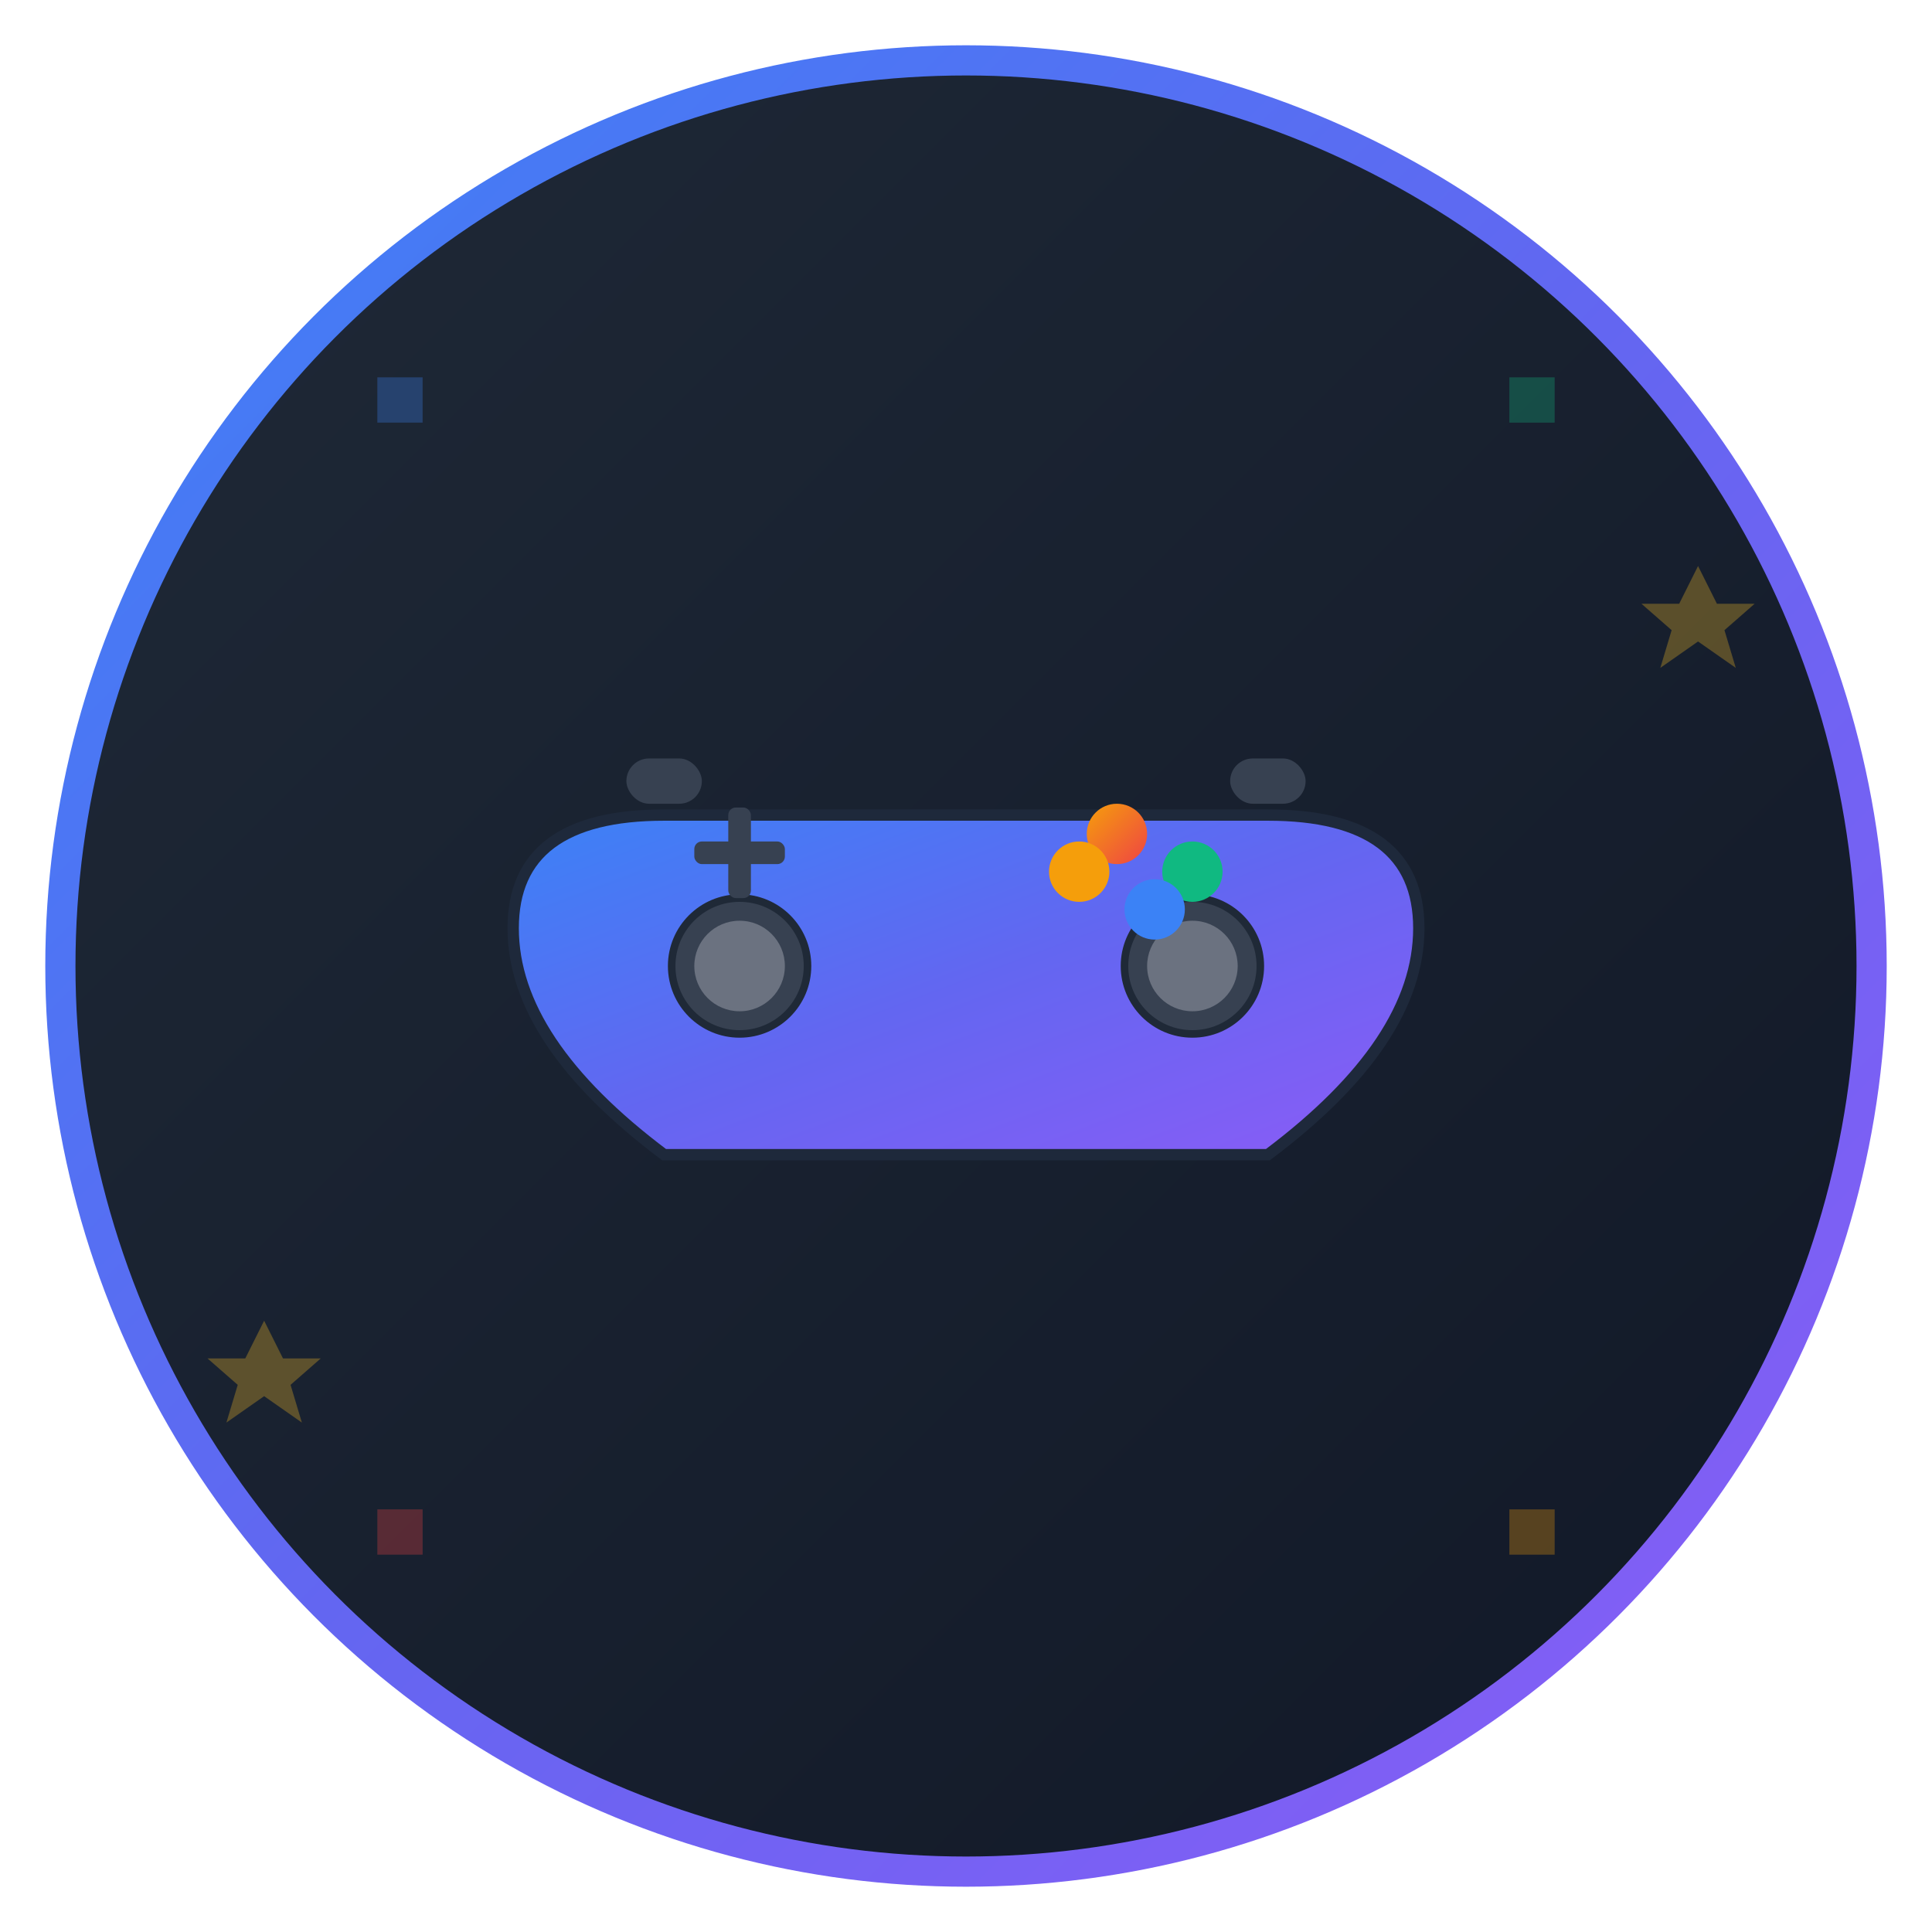 <svg viewBox="0 0 512 512" xmlns="http://www.w3.org/2000/svg">
  <defs>
    <linearGradient id="bg" x1="0%" y1="0%" x2="100%" y2="100%">
      <stop offset="0%" style="stop-color:#1f2937;stop-opacity:1" />
      <stop offset="100%" style="stop-color:#111827;stop-opacity:1" />
    </linearGradient>
    <linearGradient id="controller" x1="0%" y1="0%" x2="100%" y2="100%">
      <stop offset="0%" style="stop-color:#3b82f6;stop-opacity:1" />
      <stop offset="50%" style="stop-color:#6366f1;stop-opacity:1" />
      <stop offset="100%" style="stop-color:#8b5cf6;stop-opacity:1" />
    </linearGradient>
    <linearGradient id="accent" x1="0%" y1="0%" x2="100%" y2="100%">
      <stop offset="0%" style="stop-color:#f59e0b;stop-opacity:1" />
      <stop offset="100%" style="stop-color:#ef4444;stop-opacity:1" />
    </linearGradient>
  </defs>
  
  <!-- Background circle -->
  <circle cx="256" cy="256" r="240" fill="url(#bg)" stroke="url(#controller)" stroke-width="8"/>
  
  <!-- Game controller -->
  <g transform="translate(256,256)">
    <!-- Controller body -->
    <path d="M-80,-40 Q-120,-40 -120,-10 Q-120,20 -80,50 L80,50 Q120,20 120,-10 Q120,-40 80,-40 Z" 
          fill="url(#controller)" stroke="#1e293b" stroke-width="3"/>
    
    <!-- Left analog stick -->
    <circle cx="-60" cy="0" r="18" fill="#374151" stroke="#1f2937" stroke-width="2"/>
    <circle cx="-60" cy="0" r="12" fill="#6b7280"/>
    
    <!-- Right analog stick -->
    <circle cx="60" cy="0" r="18" fill="#374151" stroke="#1f2937" stroke-width="2"/>
    <circle cx="60" cy="0" r="12" fill="#6b7280"/>
    
    <!-- D-pad -->
    <g transform="translate(-60,-30)">
      <rect x="-3" y="-12" width="6" height="24" fill="#374151" rx="2"/>
      <rect x="-12" y="-3" width="24" height="6" fill="#374151" rx="2"/>
    </g>
    
    <!-- Action buttons -->
    <circle cx="40" cy="-35" r="8" fill="url(#accent)"/>
    <circle cx="60" cy="-25" r="8" fill="#10b981"/>
    <circle cx="50" cy="-15" r="8" fill="#3b82f6"/>
    <circle cx="30" cy="-25" r="8" fill="#f59e0b"/>
    
    <!-- Shoulder buttons -->
    <rect x="-90" y="-55" width="20" height="12" fill="#374151" rx="6"/>
    <rect x="70" y="-55" width="20" height="12" fill="#374151" rx="6"/>
  </g>
  
  <!-- Gaming elements decoration -->
  <g opacity="0.3">
    <!-- Pixel decorations -->
    <rect x="100" y="100" width="12" height="12" fill="#3b82f6"/>
    <rect x="400" y="400" width="12" height="12" fill="#f59e0b"/>
    <rect x="400" y="100" width="12" height="12" fill="#10b981"/>
    <rect x="100" y="400" width="12" height="12" fill="#ef4444"/>
    
    <!-- Star decorations -->
    <polygon points="450,150 455,160 465,160 457,167 460,177 450,170 440,177 443,167 435,160 445,160" fill="#fbbf24"/>
    <polygon points="70,350 75,360 85,360 77,367 80,377 70,370 60,377 63,367 55,360 65,360" fill="#fbbf24"/>
  </g>
</svg> 